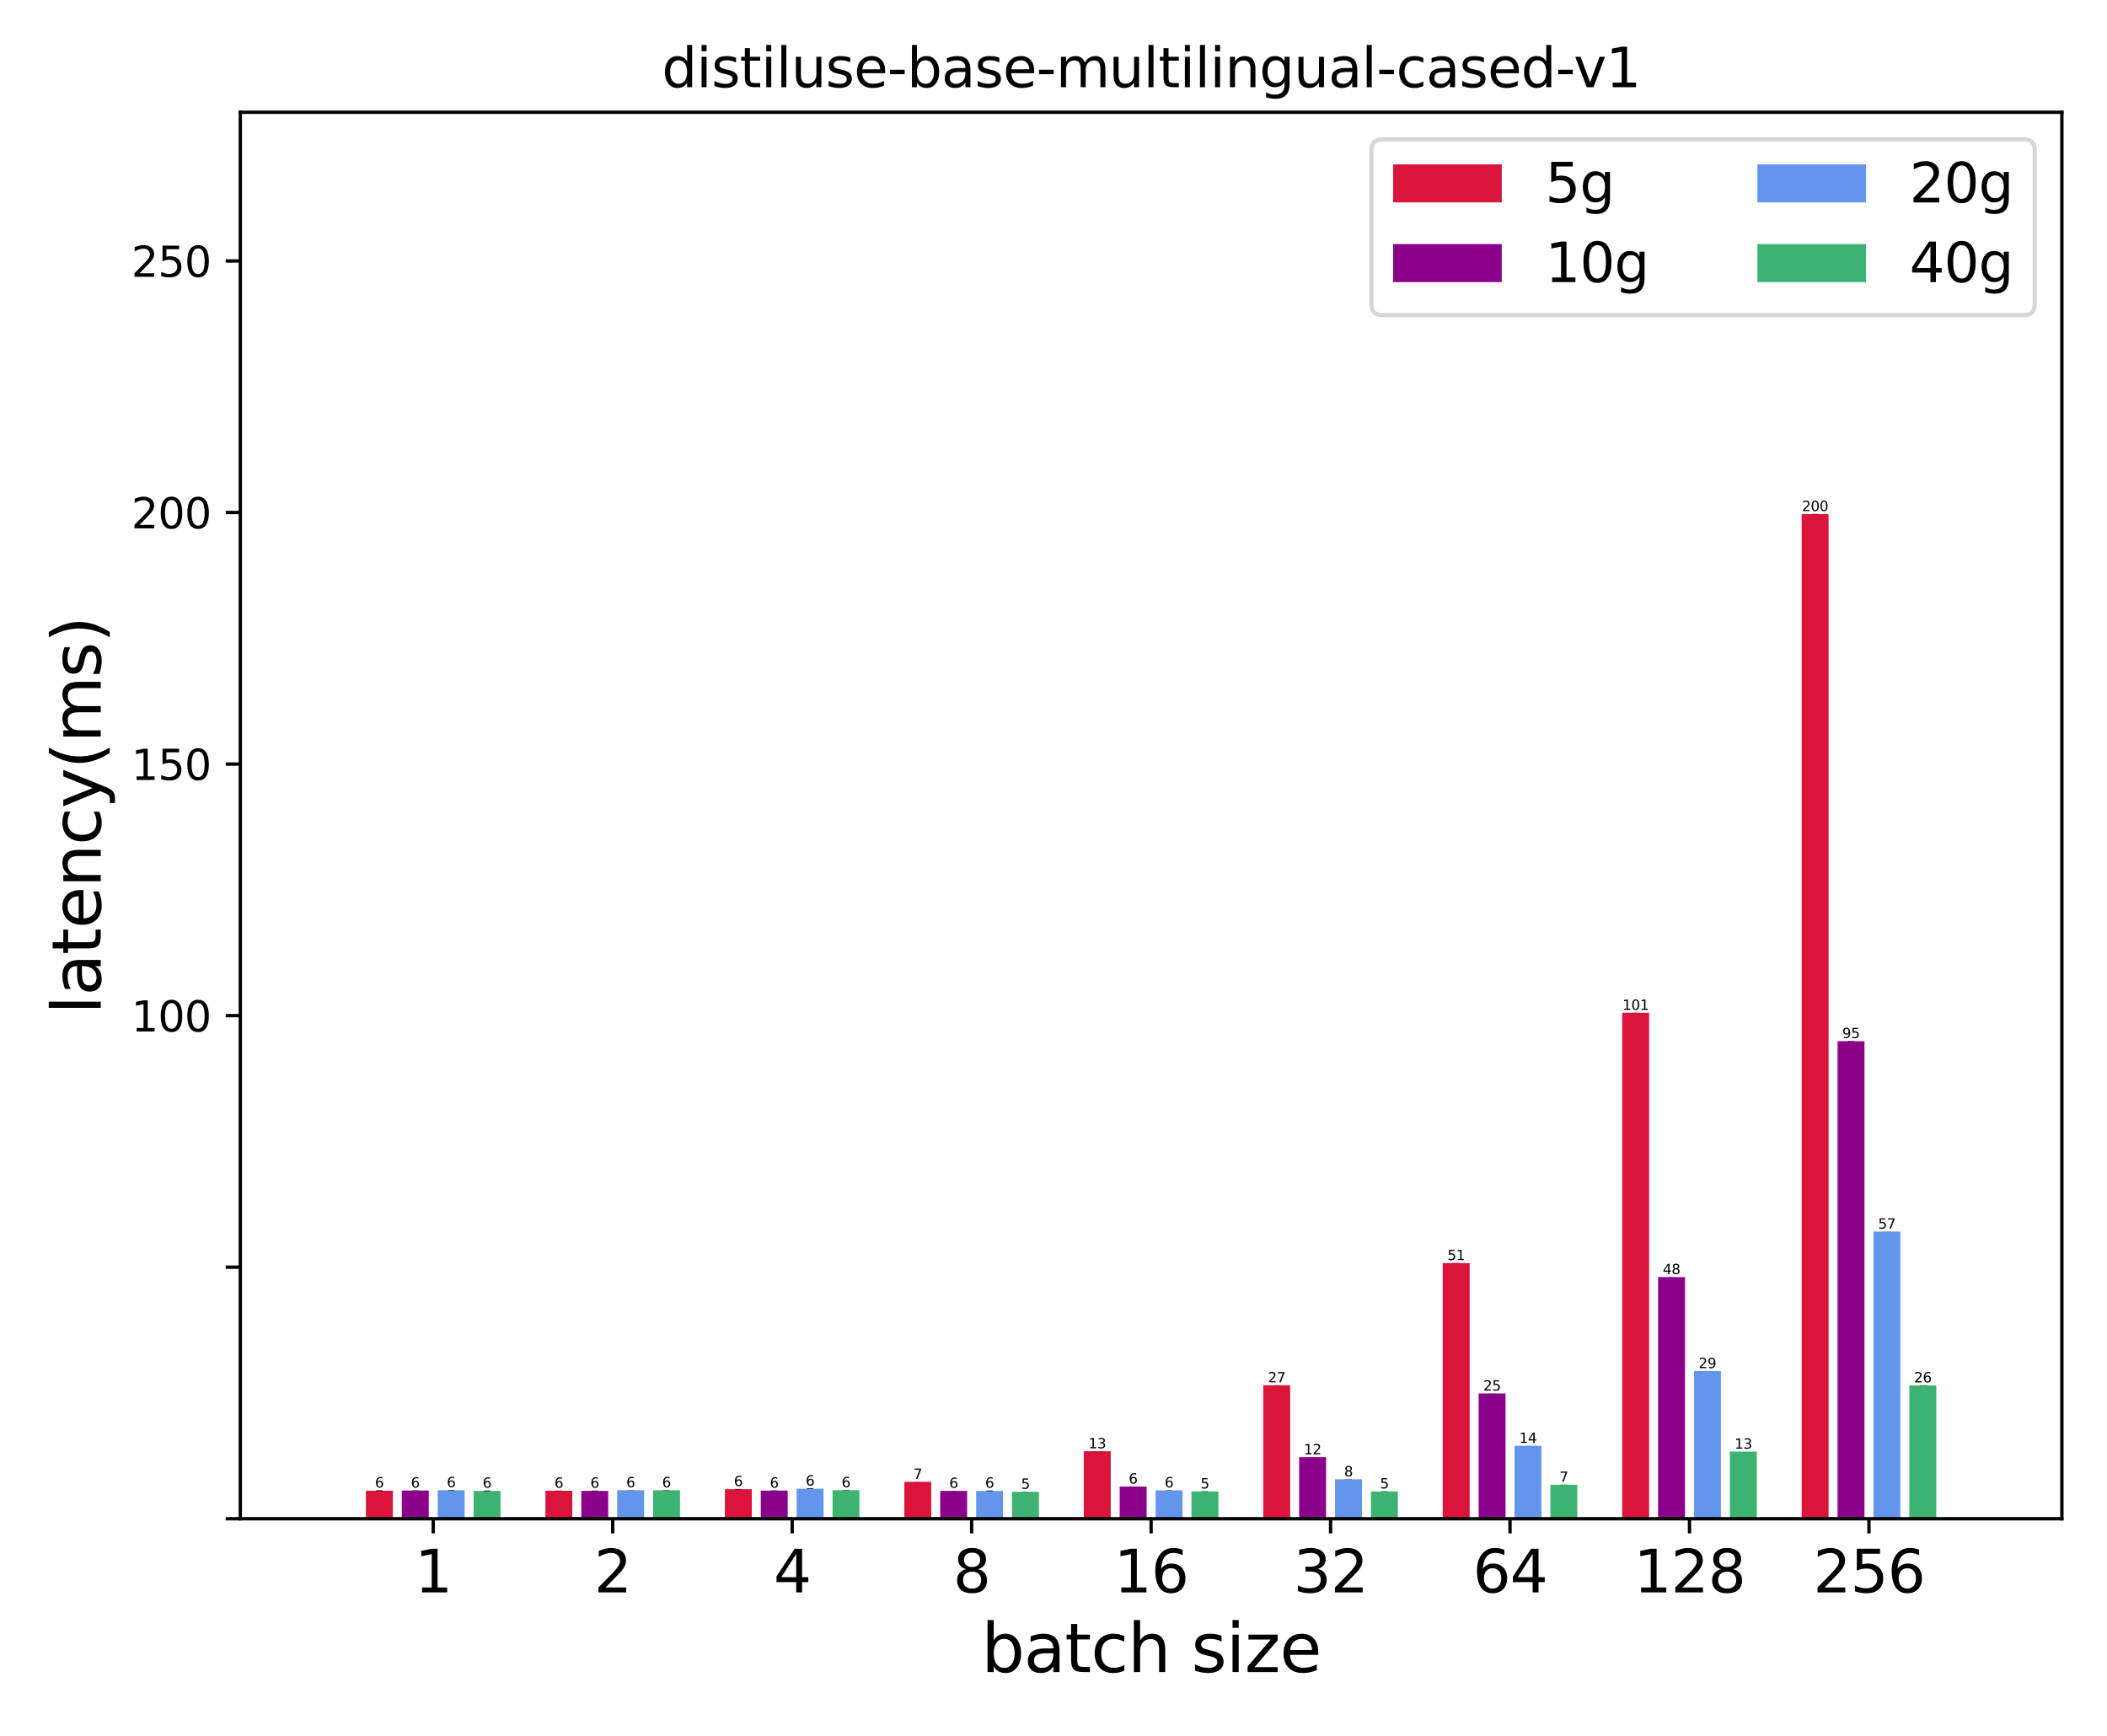 <?xml version="1.0" encoding="utf-8" standalone="no"?>
<!DOCTYPE svg PUBLIC "-//W3C//DTD SVG 1.1//EN"
  "http://www.w3.org/Graphics/SVG/1.1/DTD/svg11.dtd">
<svg xmlns:xlink="http://www.w3.org/1999/xlink" width="504.403pt" height="415.651pt" viewBox="0 0 504.403 415.651" xmlns="http://www.w3.org/2000/svg" version="1.1">
 <defs>
  <style type="text/css">*{stroke-linejoin: round; stroke-linecap: butt}</style>
 </defs>
 <g id="figure_1">
  <g id="patch_1">
   <path d="M 0 415.651 
L 504.403 415.651 
L 504.403 0 
L 0 0 
z
" style="fill: #ffffff"/>
  </g>
  <g id="axes_1">
   <g id="patch_2">
    <path d="M 57.53 363.611 
L 493.603 363.611 
L 493.603 26.88 
L 57.53 26.88 
z
" style="fill: #ffffff"/>
   </g>
   <g id="patch_3">
    <path d="M 87.604 363.611 
L 94.048 363.611 
L 94.048 356.902 
L 87.604 356.902 
z
" clip-path="url(#p34cf5e68ea)" style="fill: #dc143c"/>
   </g>
   <g id="patch_4">
    <path d="M 130.567 363.611 
L 137.011 363.611 
L 137.011 356.914 
L 130.567 356.914 
z
" clip-path="url(#p34cf5e68ea)" style="fill: #dc143c"/>
   </g>
   <g id="patch_5">
    <path d="M 173.53 363.611 
L 179.974 363.611 
L 179.974 356.541 
L 173.53 356.541 
z
" clip-path="url(#p34cf5e68ea)" style="fill: #dc143c"/>
   </g>
   <g id="patch_6">
    <path d="M 216.493 363.611 
L 222.937 363.611 
L 222.937 354.758 
L 216.493 354.758 
z
" clip-path="url(#p34cf5e68ea)" style="fill: #dc143c"/>
   </g>
   <g id="patch_7">
    <path d="M 259.456 363.611 
L 265.9 363.611 
L 265.9 347.446 
L 259.456 347.446 
z
" clip-path="url(#p34cf5e68ea)" style="fill: #dc143c"/>
   </g>
   <g id="patch_8">
    <path d="M 302.419 363.611 
L 308.863 363.611 
L 308.863 331.655 
L 302.419 331.655 
z
" clip-path="url(#p34cf5e68ea)" style="fill: #dc143c"/>
   </g>
   <g id="patch_9">
    <path d="M 345.381 363.611 
L 351.826 363.611 
L 351.826 302.397 
L 345.381 302.397 
z
" clip-path="url(#p34cf5e68ea)" style="fill: #dc143c"/>
   </g>
   <g id="patch_10">
    <path d="M 388.344 363.611 
L 394.789 363.611 
L 394.789 242.483 
L 388.344 242.483 
z
" clip-path="url(#p34cf5e68ea)" style="fill: #dc143c"/>
   </g>
   <g id="patch_11">
    <path d="M 431.307 363.611 
L 437.752 363.611 
L 437.752 123.089 
L 431.307 123.089 
z
" clip-path="url(#p34cf5e68ea)" style="fill: #dc143c"/>
   </g>
   <g id="patch_12">
    <path d="M 96.197 363.611 
L 102.641 363.611 
L 102.641 356.866 
L 96.197 356.866 
z
" clip-path="url(#p34cf5e68ea)" style="fill: #8b008b"/>
   </g>
   <g id="patch_13">
    <path d="M 139.16 363.611 
L 145.604 363.611 
L 145.604 356.938 
L 139.16 356.938 
z
" clip-path="url(#p34cf5e68ea)" style="fill: #8b008b"/>
   </g>
   <g id="patch_14">
    <path d="M 182.122 363.611 
L 188.567 363.611 
L 188.567 356.878 
L 182.122 356.878 
z
" clip-path="url(#p34cf5e68ea)" style="fill: #8b008b"/>
   </g>
   <g id="patch_15">
    <path d="M 225.085 363.611 
L 231.53 363.611 
L 231.53 356.938 
L 225.085 356.938 
z
" clip-path="url(#p34cf5e68ea)" style="fill: #8b008b"/>
   </g>
   <g id="patch_16">
    <path d="M 268.048 363.611 
L 274.493 363.611 
L 274.493 355.902 
L 268.048 355.902 
z
" clip-path="url(#p34cf5e68ea)" style="fill: #8b008b"/>
   </g>
   <g id="patch_17">
    <path d="M 311.011 363.611 
L 317.456 363.611 
L 317.456 348.868 
L 311.011 348.868 
z
" clip-path="url(#p34cf5e68ea)" style="fill: #8b008b"/>
   </g>
   <g id="patch_18">
    <path d="M 353.974 363.611 
L 360.418 363.611 
L 360.418 333.618 
L 353.974 333.618 
z
" clip-path="url(#p34cf5e68ea)" style="fill: #8b008b"/>
   </g>
   <g id="patch_19">
    <path d="M 396.937 363.611 
L 403.381 363.611 
L 403.381 305.757 
L 396.937 305.757 
z
" clip-path="url(#p34cf5e68ea)" style="fill: #8b008b"/>
   </g>
   <g id="patch_20">
    <path d="M 439.9 363.611 
L 446.344 363.611 
L 446.344 249.276 
L 439.9 249.276 
z
" clip-path="url(#p34cf5e68ea)" style="fill: #8b008b"/>
   </g>
   <g id="patch_21">
    <path d="M 104.789 363.611 
L 111.234 363.611 
L 111.234 356.782 
L 104.789 356.782 
z
" clip-path="url(#p34cf5e68ea)" style="fill: #6495ed"/>
   </g>
   <g id="patch_22">
    <path d="M 147.752 363.611 
L 154.197 363.611 
L 154.197 356.782 
L 147.752 356.782 
z
" clip-path="url(#p34cf5e68ea)" style="fill: #6495ed"/>
   </g>
   <g id="patch_23">
    <path d="M 190.715 363.611 
L 197.159 363.611 
L 197.159 356.432 
L 190.715 356.432 
z
" clip-path="url(#p34cf5e68ea)" style="fill: #6495ed"/>
   </g>
   <g id="patch_24">
    <path d="M 233.678 363.611 
L 240.122 363.611 
L 240.122 356.95 
L 233.678 356.95 
z
" clip-path="url(#p34cf5e68ea)" style="fill: #6495ed"/>
   </g>
   <g id="patch_25">
    <path d="M 276.641 363.611 
L 283.085 363.611 
L 283.085 356.818 
L 276.641 356.818 
z
" clip-path="url(#p34cf5e68ea)" style="fill: #6495ed"/>
   </g>
   <g id="patch_26">
    <path d="M 319.604 363.611 
L 326.048 363.611 
L 326.048 354.168 
L 319.604 354.168 
z
" clip-path="url(#p34cf5e68ea)" style="fill: #6495ed"/>
   </g>
   <g id="patch_27">
    <path d="M 362.567 363.611 
L 369.011 363.611 
L 369.011 346.158 
L 362.567 346.158 
z
" clip-path="url(#p34cf5e68ea)" style="fill: #6495ed"/>
   </g>
   <g id="patch_28">
    <path d="M 405.53 363.611 
L 411.974 363.611 
L 411.974 328.246 
L 405.53 328.246 
z
" clip-path="url(#p34cf5e68ea)" style="fill: #6495ed"/>
   </g>
   <g id="patch_29">
    <path d="M 448.492 363.611 
L 454.937 363.611 
L 454.937 294.856 
L 448.492 294.856 
z
" clip-path="url(#p34cf5e68ea)" style="fill: #6495ed"/>
   </g>
   <g id="patch_30">
    <path d="M 113.382 363.611 
L 119.826 363.611 
L 119.826 356.95 
L 113.382 356.95 
z
" clip-path="url(#p34cf5e68ea)" style="fill: #3cb371"/>
   </g>
   <g id="patch_31">
    <path d="M 156.345 363.611 
L 162.789 363.611 
L 162.789 356.794 
L 156.345 356.794 
z
" clip-path="url(#p34cf5e68ea)" style="fill: #3cb371"/>
   </g>
   <g id="patch_32">
    <path d="M 199.308 363.611 
L 205.752 363.611 
L 205.752 356.782 
L 199.308 356.782 
z
" clip-path="url(#p34cf5e68ea)" style="fill: #3cb371"/>
   </g>
   <g id="patch_33">
    <path d="M 242.27 363.611 
L 248.715 363.611 
L 248.715 357.167 
L 242.27 357.167 
z
" clip-path="url(#p34cf5e68ea)" style="fill: #3cb371"/>
   </g>
   <g id="patch_34">
    <path d="M 285.233 363.611 
L 291.678 363.611 
L 291.678 357.083 
L 285.233 357.083 
z
" clip-path="url(#p34cf5e68ea)" style="fill: #3cb371"/>
   </g>
   <g id="patch_35">
    <path d="M 328.196 363.611 
L 334.641 363.611 
L 334.641 357.071 
L 328.196 357.071 
z
" clip-path="url(#p34cf5e68ea)" style="fill: #3cb371"/>
   </g>
   <g id="patch_36">
    <path d="M 371.159 363.611 
L 377.604 363.611 
L 377.604 355.493 
L 371.159 355.493 
z
" clip-path="url(#p34cf5e68ea)" style="fill: #3cb371"/>
   </g>
   <g id="patch_37">
    <path d="M 414.122 363.611 
L 420.567 363.611 
L 420.567 347.531 
L 414.122 347.531 
z
" clip-path="url(#p34cf5e68ea)" style="fill: #3cb371"/>
   </g>
   <g id="patch_38">
    <path d="M 457.085 363.611 
L 463.529 363.611 
L 463.529 331.691 
L 457.085 331.691 
z
" clip-path="url(#p34cf5e68ea)" style="fill: #3cb371"/>
   </g>
   <g id="matplotlib.axis_1">
    <g id="xtick_1">
     <g id="line2d_1">
      <defs>
       <path id="md833768690" d="M 0 0 
L 0 3.5 
" style="stroke: #000000; stroke-width: 0.8"/>
      </defs>
      <g>
       <use xlink:href="#md833768690" x="103.715" y="363.611" style="stroke: #000000; stroke-width: 0.8"/>
      </g>
     </g>
     <g id="text_1">
      <!-- 1 -->
      <g transform="translate(99.261 381.249)scale(0.14 -0.14)">
       <defs>
        <path id="DejaVuSans-31" d="M 794 531 
L 1825 531 
L 1825 4091 
L 703 3866 
L 703 4441 
L 1819 4666 
L 2450 4666 
L 2450 531 
L 3481 531 
L 3481 0 
L 794 0 
L 794 531 
z
" transform="scale(0.016)"/>
       </defs>
       <use xlink:href="#DejaVuSans-31"/>
      </g>
     </g>
    </g>
    <g id="xtick_2">
     <g id="line2d_2">
      <g>
       <use xlink:href="#md833768690" x="146.678" y="363.611" style="stroke: #000000; stroke-width: 0.8"/>
      </g>
     </g>
     <g id="text_2">
      <!-- 2 -->
      <g transform="translate(142.224 381.249)scale(0.14 -0.14)">
       <defs>
        <path id="DejaVuSans-32" d="M 1228 531 
L 3431 531 
L 3431 0 
L 469 0 
L 469 531 
Q 828 903 1448 1529 
Q 2069 2156 2228 2338 
Q 2531 2678 2651 2914 
Q 2772 3150 2772 3378 
Q 2772 3750 2511 3984 
Q 2250 4219 1831 4219 
Q 1534 4219 1204 4116 
Q 875 4013 500 3803 
L 500 4441 
Q 881 4594 1212 4672 
Q 1544 4750 1819 4750 
Q 2544 4750 2975 4387 
Q 3406 4025 3406 3419 
Q 3406 3131 3298 2873 
Q 3191 2616 2906 2266 
Q 2828 2175 2409 1742 
Q 1991 1309 1228 531 
z
" transform="scale(0.016)"/>
       </defs>
       <use xlink:href="#DejaVuSans-32"/>
      </g>
     </g>
    </g>
    <g id="xtick_3">
     <g id="line2d_3">
      <g>
       <use xlink:href="#md833768690" x="189.641" y="363.611" style="stroke: #000000; stroke-width: 0.8"/>
      </g>
     </g>
     <g id="text_3">
      <!-- 4 -->
      <g transform="translate(185.187 381.249)scale(0.14 -0.14)">
       <defs>
        <path id="DejaVuSans-34" d="M 2419 4116 
L 825 1625 
L 2419 1625 
L 2419 4116 
z
M 2253 4666 
L 3047 4666 
L 3047 1625 
L 3713 1625 
L 3713 1100 
L 3047 1100 
L 3047 0 
L 2419 0 
L 2419 1100 
L 313 1100 
L 313 1709 
L 2253 4666 
z
" transform="scale(0.016)"/>
       </defs>
       <use xlink:href="#DejaVuSans-34"/>
      </g>
     </g>
    </g>
    <g id="xtick_4">
     <g id="line2d_4">
      <g>
       <use xlink:href="#md833768690" x="232.604" y="363.611" style="stroke: #000000; stroke-width: 0.8"/>
      </g>
     </g>
     <g id="text_4">
      <!-- 8 -->
      <g transform="translate(228.15 381.249)scale(0.14 -0.14)">
       <defs>
        <path id="DejaVuSans-38" d="M 2034 2216 
Q 1584 2216 1326 1975 
Q 1069 1734 1069 1313 
Q 1069 891 1326 650 
Q 1584 409 2034 409 
Q 2484 409 2743 651 
Q 3003 894 3003 1313 
Q 3003 1734 2745 1975 
Q 2488 2216 2034 2216 
z
M 1403 2484 
Q 997 2584 770 2862 
Q 544 3141 544 3541 
Q 544 4100 942 4425 
Q 1341 4750 2034 4750 
Q 2731 4750 3128 4425 
Q 3525 4100 3525 3541 
Q 3525 3141 3298 2862 
Q 3072 2584 2669 2484 
Q 3125 2378 3379 2068 
Q 3634 1759 3634 1313 
Q 3634 634 3220 271 
Q 2806 -91 2034 -91 
Q 1263 -91 848 271 
Q 434 634 434 1313 
Q 434 1759 690 2068 
Q 947 2378 1403 2484 
z
M 1172 3481 
Q 1172 3119 1398 2916 
Q 1625 2713 2034 2713 
Q 2441 2713 2670 2916 
Q 2900 3119 2900 3481 
Q 2900 3844 2670 4047 
Q 2441 4250 2034 4250 
Q 1625 4250 1398 4047 
Q 1172 3844 1172 3481 
z
" transform="scale(0.016)"/>
       </defs>
       <use xlink:href="#DejaVuSans-38"/>
      </g>
     </g>
    </g>
    <g id="xtick_5">
     <g id="line2d_5">
      <g>
       <use xlink:href="#md833768690" x="275.567" y="363.611" style="stroke: #000000; stroke-width: 0.8"/>
      </g>
     </g>
     <g id="text_5">
      <!-- 16 -->
      <g transform="translate(266.659 381.249)scale(0.14 -0.14)">
       <defs>
        <path id="DejaVuSans-36" d="M 2113 2584 
Q 1688 2584 1439 2293 
Q 1191 2003 1191 1497 
Q 1191 994 1439 701 
Q 1688 409 2113 409 
Q 2538 409 2786 701 
Q 3034 994 3034 1497 
Q 3034 2003 2786 2293 
Q 2538 2584 2113 2584 
z
M 3366 4563 
L 3366 3988 
Q 3128 4100 2886 4159 
Q 2644 4219 2406 4219 
Q 1781 4219 1451 3797 
Q 1122 3375 1075 2522 
Q 1259 2794 1537 2939 
Q 1816 3084 2150 3084 
Q 2853 3084 3261 2657 
Q 3669 2231 3669 1497 
Q 3669 778 3244 343 
Q 2819 -91 2113 -91 
Q 1303 -91 875 529 
Q 447 1150 447 2328 
Q 447 3434 972 4092 
Q 1497 4750 2381 4750 
Q 2619 4750 2861 4703 
Q 3103 4656 3366 4563 
z
" transform="scale(0.016)"/>
       </defs>
       <use xlink:href="#DejaVuSans-31"/>
       <use xlink:href="#DejaVuSans-36" x="63.623"/>
      </g>
     </g>
    </g>
    <g id="xtick_6">
     <g id="line2d_6">
      <g>
       <use xlink:href="#md833768690" x="318.53" y="363.611" style="stroke: #000000; stroke-width: 0.8"/>
      </g>
     </g>
     <g id="text_6">
      <!-- 32 -->
      <g transform="translate(309.622 381.249)scale(0.14 -0.14)">
       <defs>
        <path id="DejaVuSans-33" d="M 2597 2516 
Q 3050 2419 3304 2112 
Q 3559 1806 3559 1356 
Q 3559 666 3084 287 
Q 2609 -91 1734 -91 
Q 1441 -91 1130 -33 
Q 819 25 488 141 
L 488 750 
Q 750 597 1062 519 
Q 1375 441 1716 441 
Q 2309 441 2620 675 
Q 2931 909 2931 1356 
Q 2931 1769 2642 2001 
Q 2353 2234 1838 2234 
L 1294 2234 
L 1294 2753 
L 1863 2753 
Q 2328 2753 2575 2939 
Q 2822 3125 2822 3475 
Q 2822 3834 2567 4026 
Q 2313 4219 1838 4219 
Q 1578 4219 1281 4162 
Q 984 4106 628 3988 
L 628 4550 
Q 988 4650 1302 4700 
Q 1616 4750 1894 4750 
Q 2613 4750 3031 4423 
Q 3450 4097 3450 3541 
Q 3450 3153 3228 2886 
Q 3006 2619 2597 2516 
z
" transform="scale(0.016)"/>
       </defs>
       <use xlink:href="#DejaVuSans-33"/>
       <use xlink:href="#DejaVuSans-32" x="63.623"/>
      </g>
     </g>
    </g>
    <g id="xtick_7">
     <g id="line2d_7">
      <g>
       <use xlink:href="#md833768690" x="361.493" y="363.611" style="stroke: #000000; stroke-width: 0.8"/>
      </g>
     </g>
     <g id="text_7">
      <!-- 64 -->
      <g transform="translate(352.585 381.249)scale(0.14 -0.14)">
       <use xlink:href="#DejaVuSans-36"/>
       <use xlink:href="#DejaVuSans-34" x="63.623"/>
      </g>
     </g>
    </g>
    <g id="xtick_8">
     <g id="line2d_8">
      <g>
       <use xlink:href="#md833768690" x="404.455" y="363.611" style="stroke: #000000; stroke-width: 0.8"/>
      </g>
     </g>
     <g id="text_8">
      <!-- 128 -->
      <g transform="translate(391.094 381.249)scale(0.14 -0.14)">
       <use xlink:href="#DejaVuSans-31"/>
       <use xlink:href="#DejaVuSans-32" x="63.623"/>
       <use xlink:href="#DejaVuSans-38" x="127.246"/>
      </g>
     </g>
    </g>
    <g id="xtick_9">
     <g id="line2d_9">
      <g>
       <use xlink:href="#md833768690" x="447.418" y="363.611" style="stroke: #000000; stroke-width: 0.8"/>
      </g>
     </g>
     <g id="text_9">
      <!-- 256 -->
      <g transform="translate(434.057 381.249)scale(0.14 -0.14)">
       <defs>
        <path id="DejaVuSans-35" d="M 691 4666 
L 3169 4666 
L 3169 4134 
L 1269 4134 
L 1269 2991 
Q 1406 3038 1543 3061 
Q 1681 3084 1819 3084 
Q 2600 3084 3056 2656 
Q 3513 2228 3513 1497 
Q 3513 744 3044 326 
Q 2575 -91 1722 -91 
Q 1428 -91 1123 -41 
Q 819 9 494 109 
L 494 744 
Q 775 591 1075 516 
Q 1375 441 1709 441 
Q 2250 441 2565 725 
Q 2881 1009 2881 1497 
Q 2881 1984 2565 2268 
Q 2250 2553 1709 2553 
Q 1456 2553 1204 2497 
Q 953 2441 691 2322 
L 691 4666 
z
" transform="scale(0.016)"/>
       </defs>
       <use xlink:href="#DejaVuSans-32"/>
       <use xlink:href="#DejaVuSans-35" x="63.623"/>
       <use xlink:href="#DejaVuSans-36" x="127.246"/>
      </g>
     </g>
    </g>
    <g id="text_10">
     <!-- batch size -->
     <g transform="translate(234.927 400.318)scale(0.16 -0.16)">
      <defs>
       <path id="DejaVuSans-62" d="M 3116 1747 
Q 3116 2381 2855 2742 
Q 2594 3103 2138 3103 
Q 1681 3103 1420 2742 
Q 1159 2381 1159 1747 
Q 1159 1113 1420 752 
Q 1681 391 2138 391 
Q 2594 391 2855 752 
Q 3116 1113 3116 1747 
z
M 1159 2969 
Q 1341 3281 1617 3432 
Q 1894 3584 2278 3584 
Q 2916 3584 3314 3078 
Q 3713 2572 3713 1747 
Q 3713 922 3314 415 
Q 2916 -91 2278 -91 
Q 1894 -91 1617 61 
Q 1341 213 1159 525 
L 1159 0 
L 581 0 
L 581 4863 
L 1159 4863 
L 1159 2969 
z
" transform="scale(0.016)"/>
       <path id="DejaVuSans-61" d="M 2194 1759 
Q 1497 1759 1228 1600 
Q 959 1441 959 1056 
Q 959 750 1161 570 
Q 1363 391 1709 391 
Q 2188 391 2477 730 
Q 2766 1069 2766 1631 
L 2766 1759 
L 2194 1759 
z
M 3341 1997 
L 3341 0 
L 2766 0 
L 2766 531 
Q 2569 213 2275 61 
Q 1981 -91 1556 -91 
Q 1019 -91 701 211 
Q 384 513 384 1019 
Q 384 1609 779 1909 
Q 1175 2209 1959 2209 
L 2766 2209 
L 2766 2266 
Q 2766 2663 2505 2880 
Q 2244 3097 1772 3097 
Q 1472 3097 1187 3025 
Q 903 2953 641 2809 
L 641 3341 
Q 956 3463 1253 3523 
Q 1550 3584 1831 3584 
Q 2591 3584 2966 3190 
Q 3341 2797 3341 1997 
z
" transform="scale(0.016)"/>
       <path id="DejaVuSans-74" d="M 1172 4494 
L 1172 3500 
L 2356 3500 
L 2356 3053 
L 1172 3053 
L 1172 1153 
Q 1172 725 1289 603 
Q 1406 481 1766 481 
L 2356 481 
L 2356 0 
L 1766 0 
Q 1100 0 847 248 
Q 594 497 594 1153 
L 594 3053 
L 172 3053 
L 172 3500 
L 594 3500 
L 594 4494 
L 1172 4494 
z
" transform="scale(0.016)"/>
       <path id="DejaVuSans-63" d="M 3122 3366 
L 3122 2828 
Q 2878 2963 2633 3030 
Q 2388 3097 2138 3097 
Q 1578 3097 1268 2742 
Q 959 2388 959 1747 
Q 959 1106 1268 751 
Q 1578 397 2138 397 
Q 2388 397 2633 464 
Q 2878 531 3122 666 
L 3122 134 
Q 2881 22 2623 -34 
Q 2366 -91 2075 -91 
Q 1284 -91 818 406 
Q 353 903 353 1747 
Q 353 2603 823 3093 
Q 1294 3584 2113 3584 
Q 2378 3584 2631 3529 
Q 2884 3475 3122 3366 
z
" transform="scale(0.016)"/>
       <path id="DejaVuSans-68" d="M 3513 2113 
L 3513 0 
L 2938 0 
L 2938 2094 
Q 2938 2591 2744 2837 
Q 2550 3084 2163 3084 
Q 1697 3084 1428 2787 
Q 1159 2491 1159 1978 
L 1159 0 
L 581 0 
L 581 4863 
L 1159 4863 
L 1159 2956 
Q 1366 3272 1645 3428 
Q 1925 3584 2291 3584 
Q 2894 3584 3203 3211 
Q 3513 2838 3513 2113 
z
" transform="scale(0.016)"/>
       <path id="DejaVuSans-20" transform="scale(0.016)"/>
       <path id="DejaVuSans-73" d="M 2834 3397 
L 2834 2853 
Q 2591 2978 2328 3040 
Q 2066 3103 1784 3103 
Q 1356 3103 1142 2972 
Q 928 2841 928 2578 
Q 928 2378 1081 2264 
Q 1234 2150 1697 2047 
L 1894 2003 
Q 2506 1872 2764 1633 
Q 3022 1394 3022 966 
Q 3022 478 2636 193 
Q 2250 -91 1575 -91 
Q 1294 -91 989 -36 
Q 684 19 347 128 
L 347 722 
Q 666 556 975 473 
Q 1284 391 1588 391 
Q 1994 391 2212 530 
Q 2431 669 2431 922 
Q 2431 1156 2273 1281 
Q 2116 1406 1581 1522 
L 1381 1569 
Q 847 1681 609 1914 
Q 372 2147 372 2553 
Q 372 3047 722 3315 
Q 1072 3584 1716 3584 
Q 2034 3584 2315 3537 
Q 2597 3491 2834 3397 
z
" transform="scale(0.016)"/>
       <path id="DejaVuSans-69" d="M 603 3500 
L 1178 3500 
L 1178 0 
L 603 0 
L 603 3500 
z
M 603 4863 
L 1178 4863 
L 1178 4134 
L 603 4134 
L 603 4863 
z
" transform="scale(0.016)"/>
       <path id="DejaVuSans-7a" d="M 353 3500 
L 3084 3500 
L 3084 2975 
L 922 459 
L 3084 459 
L 3084 0 
L 275 0 
L 275 525 
L 2438 3041 
L 353 3041 
L 353 3500 
z
" transform="scale(0.016)"/>
       <path id="DejaVuSans-65" d="M 3597 1894 
L 3597 1613 
L 953 1613 
Q 991 1019 1311 708 
Q 1631 397 2203 397 
Q 2534 397 2845 478 
Q 3156 559 3463 722 
L 3463 178 
Q 3153 47 2828 -22 
Q 2503 -91 2169 -91 
Q 1331 -91 842 396 
Q 353 884 353 1716 
Q 353 2575 817 3079 
Q 1281 3584 2069 3584 
Q 2775 3584 3186 3129 
Q 3597 2675 3597 1894 
z
M 3022 2063 
Q 3016 2534 2758 2815 
Q 2500 3097 2075 3097 
Q 1594 3097 1305 2825 
Q 1016 2553 972 2059 
L 3022 2063 
z
" transform="scale(0.016)"/>
      </defs>
      <use xlink:href="#DejaVuSans-62"/>
      <use xlink:href="#DejaVuSans-61" x="63.477"/>
      <use xlink:href="#DejaVuSans-74" x="124.756"/>
      <use xlink:href="#DejaVuSans-63" x="163.965"/>
      <use xlink:href="#DejaVuSans-68" x="218.945"/>
      <use xlink:href="#DejaVuSans-20" x="282.324"/>
      <use xlink:href="#DejaVuSans-73" x="314.111"/>
      <use xlink:href="#DejaVuSans-69" x="366.211"/>
      <use xlink:href="#DejaVuSans-7a" x="393.994"/>
      <use xlink:href="#DejaVuSans-65" x="446.484"/>
     </g>
    </g>
   </g>
   <g id="matplotlib.axis_2">
    <g id="ytick_1">
     <g id="line2d_10">
      <defs>
       <path id="m1eda5dab03" d="M 0 0 
L -3.5 0 
" style="stroke: #000000; stroke-width: 0.8"/>
      </defs>
      <g>
       <use xlink:href="#m1eda5dab03" x="57.53" y="363.611" style="stroke: #000000; stroke-width: 0.8"/>
      </g>
     </g>
    </g>
    <g id="ytick_2">
     <g id="line2d_11">
      <g>
       <use xlink:href="#m1eda5dab03" x="57.53" y="303.384" style="stroke: #000000; stroke-width: 0.8"/>
      </g>
     </g>
    </g>
    <g id="ytick_3">
     <g id="line2d_12">
      <g>
       <use xlink:href="#m1eda5dab03" x="57.53" y="243.157" style="stroke: #000000; stroke-width: 0.8"/>
      </g>
     </g>
     <g id="text_11">
      <!-- 100 -->
      <g transform="translate(31.442 246.957)scale(0.1 -0.1)">
       <defs>
        <path id="DejaVuSans-30" d="M 2034 4250 
Q 1547 4250 1301 3770 
Q 1056 3291 1056 2328 
Q 1056 1369 1301 889 
Q 1547 409 2034 409 
Q 2525 409 2770 889 
Q 3016 1369 3016 2328 
Q 3016 3291 2770 3770 
Q 2525 4250 2034 4250 
z
M 2034 4750 
Q 2819 4750 3233 4129 
Q 3647 3509 3647 2328 
Q 3647 1150 3233 529 
Q 2819 -91 2034 -91 
Q 1250 -91 836 529 
Q 422 1150 422 2328 
Q 422 3509 836 4129 
Q 1250 4750 2034 4750 
z
" transform="scale(0.016)"/>
       </defs>
       <use xlink:href="#DejaVuSans-31"/>
       <use xlink:href="#DejaVuSans-30" x="63.623"/>
       <use xlink:href="#DejaVuSans-30" x="127.246"/>
      </g>
     </g>
    </g>
    <g id="ytick_4">
     <g id="line2d_13">
      <g>
       <use xlink:href="#m1eda5dab03" x="57.53" y="182.93" style="stroke: #000000; stroke-width: 0.8"/>
      </g>
     </g>
     <g id="text_12">
      <!-- 150 -->
      <g transform="translate(31.442 186.73)scale(0.1 -0.1)">
       <use xlink:href="#DejaVuSans-31"/>
       <use xlink:href="#DejaVuSans-35" x="63.623"/>
       <use xlink:href="#DejaVuSans-30" x="127.246"/>
      </g>
     </g>
    </g>
    <g id="ytick_5">
     <g id="line2d_14">
      <g>
       <use xlink:href="#m1eda5dab03" x="57.53" y="122.703" style="stroke: #000000; stroke-width: 0.8"/>
      </g>
     </g>
     <g id="text_13">
      <!-- 200 -->
      <g transform="translate(31.442 126.503)scale(0.1 -0.1)">
       <use xlink:href="#DejaVuSans-32"/>
       <use xlink:href="#DejaVuSans-30" x="63.623"/>
       <use xlink:href="#DejaVuSans-30" x="127.246"/>
      </g>
     </g>
    </g>
    <g id="ytick_6">
     <g id="line2d_15">
      <g>
       <use xlink:href="#m1eda5dab03" x="57.53" y="62.477" style="stroke: #000000; stroke-width: 0.8"/>
      </g>
     </g>
     <g id="text_14">
      <!-- 250 -->
      <g transform="translate(31.442 66.276)scale(0.1 -0.1)">
       <use xlink:href="#DejaVuSans-32"/>
       <use xlink:href="#DejaVuSans-35" x="63.623"/>
       <use xlink:href="#DejaVuSans-30" x="127.246"/>
      </g>
     </g>
    </g>
    <g id="text_15">
     <!-- latency(ms) -->
     <g transform="translate(24.115 242.836)rotate(-90)scale(0.16 -0.16)">
      <defs>
       <path id="DejaVuSans-6c" d="M 603 4863 
L 1178 4863 
L 1178 0 
L 603 0 
L 603 4863 
z
" transform="scale(0.016)"/>
       <path id="DejaVuSans-6e" d="M 3513 2113 
L 3513 0 
L 2938 0 
L 2938 2094 
Q 2938 2591 2744 2837 
Q 2550 3084 2163 3084 
Q 1697 3084 1428 2787 
Q 1159 2491 1159 1978 
L 1159 0 
L 581 0 
L 581 3500 
L 1159 3500 
L 1159 2956 
Q 1366 3272 1645 3428 
Q 1925 3584 2291 3584 
Q 2894 3584 3203 3211 
Q 3513 2838 3513 2113 
z
" transform="scale(0.016)"/>
       <path id="DejaVuSans-79" d="M 2059 -325 
Q 1816 -950 1584 -1140 
Q 1353 -1331 966 -1331 
L 506 -1331 
L 506 -850 
L 844 -850 
Q 1081 -850 1212 -737 
Q 1344 -625 1503 -206 
L 1606 56 
L 191 3500 
L 800 3500 
L 1894 763 
L 2988 3500 
L 3597 3500 
L 2059 -325 
z
" transform="scale(0.016)"/>
       <path id="DejaVuSans-28" d="M 1984 4856 
Q 1566 4138 1362 3434 
Q 1159 2731 1159 2009 
Q 1159 1288 1364 580 
Q 1569 -128 1984 -844 
L 1484 -844 
Q 1016 -109 783 600 
Q 550 1309 550 2009 
Q 550 2706 781 3412 
Q 1013 4119 1484 4856 
L 1984 4856 
z
" transform="scale(0.016)"/>
       <path id="DejaVuSans-6d" d="M 3328 2828 
Q 3544 3216 3844 3400 
Q 4144 3584 4550 3584 
Q 5097 3584 5394 3201 
Q 5691 2819 5691 2113 
L 5691 0 
L 5113 0 
L 5113 2094 
Q 5113 2597 4934 2840 
Q 4756 3084 4391 3084 
Q 3944 3084 3684 2787 
Q 3425 2491 3425 1978 
L 3425 0 
L 2847 0 
L 2847 2094 
Q 2847 2600 2669 2842 
Q 2491 3084 2119 3084 
Q 1678 3084 1418 2786 
Q 1159 2488 1159 1978 
L 1159 0 
L 581 0 
L 581 3500 
L 1159 3500 
L 1159 2956 
Q 1356 3278 1631 3431 
Q 1906 3584 2284 3584 
Q 2666 3584 2933 3390 
Q 3200 3197 3328 2828 
z
" transform="scale(0.016)"/>
       <path id="DejaVuSans-29" d="M 513 4856 
L 1013 4856 
Q 1481 4119 1714 3412 
Q 1947 2706 1947 2009 
Q 1947 1309 1714 600 
Q 1481 -109 1013 -844 
L 513 -844 
Q 928 -128 1133 580 
Q 1338 1288 1338 2009 
Q 1338 2731 1133 3434 
Q 928 4138 513 4856 
z
" transform="scale(0.016)"/>
      </defs>
      <use xlink:href="#DejaVuSans-6c"/>
      <use xlink:href="#DejaVuSans-61" x="27.783"/>
      <use xlink:href="#DejaVuSans-74" x="89.062"/>
      <use xlink:href="#DejaVuSans-65" x="128.271"/>
      <use xlink:href="#DejaVuSans-6e" x="189.795"/>
      <use xlink:href="#DejaVuSans-63" x="253.174"/>
      <use xlink:href="#DejaVuSans-79" x="308.154"/>
      <use xlink:href="#DejaVuSans-28" x="367.334"/>
      <use xlink:href="#DejaVuSans-6d" x="406.348"/>
      <use xlink:href="#DejaVuSans-73" x="503.76"/>
      <use xlink:href="#DejaVuSans-29" x="555.859"/>
     </g>
    </g>
   </g>
   <g id="LineCollection_1">
    <path d="M 90.826 356.998 
L 90.826 356.806 
" clip-path="url(#p34cf5e68ea)" style="fill: none; stroke: #000000; stroke-width: 1.5"/>
    <path d="M 133.789 356.95 
L 133.789 356.878 
" clip-path="url(#p34cf5e68ea)" style="fill: none; stroke: #000000; stroke-width: 1.5"/>
    <path d="M 176.752 356.601 
L 176.752 356.48 
" clip-path="url(#p34cf5e68ea)" style="fill: none; stroke: #000000; stroke-width: 1.5"/>
    <path d="M 219.715 354.77 
L 219.715 354.746 
" clip-path="url(#p34cf5e68ea)" style="fill: none; stroke: #000000; stroke-width: 1.5"/>
    <path d="M 262.678 347.458 
L 262.678 347.434 
" clip-path="url(#p34cf5e68ea)" style="fill: none; stroke: #000000; stroke-width: 1.5"/>
    <path d="M 305.641 331.667 
L 305.641 331.643 
" clip-path="url(#p34cf5e68ea)" style="fill: none; stroke: #000000; stroke-width: 1.5"/>
    <path d="M 348.604 302.421 
L 348.604 302.373 
" clip-path="url(#p34cf5e68ea)" style="fill: none; stroke: #000000; stroke-width: 1.5"/>
    <path d="M 391.567 242.507 
L 391.567 242.459 
" clip-path="url(#p34cf5e68ea)" style="fill: none; stroke: #000000; stroke-width: 1.5"/>
    <path d="M 434.529 123.137 
L 434.529 123.041 
" clip-path="url(#p34cf5e68ea)" style="fill: none; stroke: #000000; stroke-width: 1.5"/>
   </g>
   <g id="LineCollection_2">
    <path d="M 99.419 356.902 
L 99.419 356.83 
" clip-path="url(#p34cf5e68ea)" style="fill: none; stroke: #000000; stroke-width: 1.5"/>
    <path d="M 142.382 356.998 
L 142.382 356.878 
" clip-path="url(#p34cf5e68ea)" style="fill: none; stroke: #000000; stroke-width: 1.5"/>
    <path d="M 185.345 356.902 
L 185.345 356.854 
" clip-path="url(#p34cf5e68ea)" style="fill: none; stroke: #000000; stroke-width: 1.5"/>
    <path d="M 228.308 356.962 
L 228.308 356.914 
" clip-path="url(#p34cf5e68ea)" style="fill: none; stroke: #000000; stroke-width: 1.5"/>
    <path d="M 271.27 355.914 
L 271.27 355.89 
" clip-path="url(#p34cf5e68ea)" style="fill: none; stroke: #000000; stroke-width: 1.5"/>
    <path d="M 314.233 348.88 
L 314.233 348.856 
" clip-path="url(#p34cf5e68ea)" style="fill: none; stroke: #000000; stroke-width: 1.5"/>
    <path d="M 357.196 333.63 
L 357.196 333.606 
" clip-path="url(#p34cf5e68ea)" style="fill: none; stroke: #000000; stroke-width: 1.5"/>
    <path d="M 400.159 305.781 
L 400.159 305.733 
" clip-path="url(#p34cf5e68ea)" style="fill: none; stroke: #000000; stroke-width: 1.5"/>
    <path d="M 443.122 249.325 
L 443.122 249.228 
" clip-path="url(#p34cf5e68ea)" style="fill: none; stroke: #000000; stroke-width: 1.5"/>
   </g>
   <g id="LineCollection_3">
    <path d="M 108.011 356.83 
L 108.011 356.733 
" clip-path="url(#p34cf5e68ea)" style="fill: none; stroke: #000000; stroke-width: 1.5"/>
    <path d="M 150.974 356.806 
L 150.974 356.758 
" clip-path="url(#p34cf5e68ea)" style="fill: none; stroke: #000000; stroke-width: 1.5"/>
    <path d="M 193.937 356.517 
L 193.937 356.348 
" clip-path="url(#p34cf5e68ea)" style="fill: none; stroke: #000000; stroke-width: 1.5"/>
    <path d="M 236.9 357.035 
L 236.9 356.866 
" clip-path="url(#p34cf5e68ea)" style="fill: none; stroke: #000000; stroke-width: 1.5"/>
    <path d="M 279.863 356.854 
L 279.863 356.782 
" clip-path="url(#p34cf5e68ea)" style="fill: none; stroke: #000000; stroke-width: 1.5"/>
    <path d="M 322.826 354.192 
L 322.826 354.144 
" clip-path="url(#p34cf5e68ea)" style="fill: none; stroke: #000000; stroke-width: 1.5"/>
    <path d="M 365.789 346.17 
L 365.789 346.146 
" clip-path="url(#p34cf5e68ea)" style="fill: none; stroke: #000000; stroke-width: 1.5"/>
    <path d="M 408.752 328.258 
L 408.752 328.234 
" clip-path="url(#p34cf5e68ea)" style="fill: none; stroke: #000000; stroke-width: 1.5"/>
    <path d="M 451.715 294.868 
L 451.715 294.844 
" clip-path="url(#p34cf5e68ea)" style="fill: none; stroke: #000000; stroke-width: 1.5"/>
   </g>
   <g id="LineCollection_4">
    <path d="M 116.604 357.035 
L 116.604 356.866 
" clip-path="url(#p34cf5e68ea)" style="fill: none; stroke: #000000; stroke-width: 1.5"/>
    <path d="M 159.567 356.83 
L 159.567 356.758 
" clip-path="url(#p34cf5e68ea)" style="fill: none; stroke: #000000; stroke-width: 1.5"/>
    <path d="M 202.53 356.818 
L 202.53 356.745 
" clip-path="url(#p34cf5e68ea)" style="fill: none; stroke: #000000; stroke-width: 1.5"/>
    <path d="M 245.493 357.203 
L 245.493 357.131 
" clip-path="url(#p34cf5e68ea)" style="fill: none; stroke: #000000; stroke-width: 1.5"/>
    <path d="M 288.456 357.119 
L 288.456 357.047 
" clip-path="url(#p34cf5e68ea)" style="fill: none; stroke: #000000; stroke-width: 1.5"/>
    <path d="M 331.419 357.107 
L 331.419 357.035 
" clip-path="url(#p34cf5e68ea)" style="fill: none; stroke: #000000; stroke-width: 1.5"/>
    <path d="M 374.381 355.517 
L 374.381 355.469 
" clip-path="url(#p34cf5e68ea)" style="fill: none; stroke: #000000; stroke-width: 1.5"/>
    <path d="M 417.344 347.531 
L 417.344 347.531 
" clip-path="url(#p34cf5e68ea)" style="fill: none; stroke: #000000; stroke-width: 1.5"/>
    <path d="M 460.307 331.727 
L 460.307 331.655 
" clip-path="url(#p34cf5e68ea)" style="fill: none; stroke: #000000; stroke-width: 1.5"/>
   </g>
   <g id="patch_39">
    <path d="M 57.53 363.611 
L 57.53 26.88 
" style="fill: none; stroke: #000000; stroke-width: 0.8; stroke-linejoin: miter; stroke-linecap: square"/>
   </g>
   <g id="patch_40">
    <path d="M 493.603 363.611 
L 493.603 26.88 
" style="fill: none; stroke: #000000; stroke-width: 0.8; stroke-linejoin: miter; stroke-linecap: square"/>
   </g>
   <g id="patch_41">
    <path d="M 57.53 363.611 
L 493.603 363.611 
" style="fill: none; stroke: #000000; stroke-width: 0.8; stroke-linejoin: miter; stroke-linecap: square"/>
   </g>
   <g id="patch_42">
    <path d="M 57.53 26.88 
L 493.603 26.88 
" style="fill: none; stroke: #000000; stroke-width: 0.8; stroke-linejoin: miter; stroke-linecap: square"/>
   </g>
   <g id="text_16">
    <!-- 6 -->
    <g transform="translate(89.776 356.119)scale(0.033 -0.033)">
     <use xlink:href="#DejaVuSans-36"/>
    </g>
   </g>
   <g id="text_17">
    <!-- 6 -->
    <g transform="translate(132.739 356.192)scale(0.033 -0.033)">
     <use xlink:href="#DejaVuSans-36"/>
    </g>
   </g>
   <g id="text_18">
    <!-- 6 -->
    <g transform="translate(175.702 355.794)scale(0.033 -0.033)">
     <use xlink:href="#DejaVuSans-36"/>
    </g>
   </g>
   <g id="text_19">
    <!-- 7 -->
    <g transform="translate(218.665 354.06)scale(0.033 -0.033)">
     <defs>
      <path id="DejaVuSans-37" d="M 525 4666 
L 3525 4666 
L 3525 4397 
L 1831 0 
L 1172 0 
L 2766 4134 
L 525 4134 
L 525 4666 
z
" transform="scale(0.016)"/>
     </defs>
     <use xlink:href="#DejaVuSans-37"/>
    </g>
   </g>
   <g id="text_20">
    <!-- 13 -->
    <g transform="translate(260.578 346.748)scale(0.033 -0.033)">
     <use xlink:href="#DejaVuSans-31"/>
     <use xlink:href="#DejaVuSans-33" x="63.623"/>
    </g>
   </g>
   <g id="text_21">
    <!-- 27 -->
    <g transform="translate(303.541 330.957)scale(0.033 -0.033)">
     <use xlink:href="#DejaVuSans-32"/>
     <use xlink:href="#DejaVuSans-37" x="63.623"/>
    </g>
   </g>
   <g id="text_22">
    <!-- 51 -->
    <g transform="translate(346.504 301.686)scale(0.033 -0.033)">
     <use xlink:href="#DejaVuSans-35"/>
     <use xlink:href="#DejaVuSans-31" x="63.623"/>
    </g>
   </g>
   <g id="text_23">
    <!-- 101 -->
    <g transform="translate(388.417 241.772)scale(0.033 -0.033)">
     <use xlink:href="#DejaVuSans-31"/>
     <use xlink:href="#DejaVuSans-30" x="63.623"/>
     <use xlink:href="#DejaVuSans-31" x="127.246"/>
    </g>
   </g>
   <g id="text_24">
    <!-- 200 -->
    <g transform="translate(431.38 122.354)scale(0.033 -0.033)">
     <use xlink:href="#DejaVuSans-32"/>
     <use xlink:href="#DejaVuSans-30" x="63.623"/>
     <use xlink:href="#DejaVuSans-30" x="127.246"/>
    </g>
   </g>
   <g id="text_25">
    <!-- 6 -->
    <g transform="translate(98.369 356.143)scale(0.033 -0.033)">
     <use xlink:href="#DejaVuSans-36"/>
    </g>
   </g>
   <g id="text_26">
    <!-- 6 -->
    <g transform="translate(141.332 356.192)scale(0.033 -0.033)">
     <use xlink:href="#DejaVuSans-36"/>
    </g>
   </g>
   <g id="text_27">
    <!-- 6 -->
    <g transform="translate(184.295 356.168)scale(0.033 -0.033)">
     <use xlink:href="#DejaVuSans-36"/>
    </g>
   </g>
   <g id="text_28">
    <!-- 6 -->
    <g transform="translate(227.258 356.228)scale(0.033 -0.033)">
     <use xlink:href="#DejaVuSans-36"/>
    </g>
   </g>
   <g id="text_29">
    <!-- 6 -->
    <g transform="translate(270.221 355.204)scale(0.033 -0.033)">
     <use xlink:href="#DejaVuSans-36"/>
    </g>
   </g>
   <g id="text_30">
    <!-- 12 -->
    <g transform="translate(312.134 348.169)scale(0.033 -0.033)">
     <use xlink:href="#DejaVuSans-31"/>
     <use xlink:href="#DejaVuSans-32" x="63.623"/>
    </g>
   </g>
   <g id="text_31">
    <!-- 25 -->
    <g transform="translate(355.097 332.92)scale(0.033 -0.033)">
     <use xlink:href="#DejaVuSans-32"/>
     <use xlink:href="#DejaVuSans-35" x="63.623"/>
    </g>
   </g>
   <g id="text_32">
    <!-- 48 -->
    <g transform="translate(398.06 305.047)scale(0.033 -0.033)">
     <use xlink:href="#DejaVuSans-34"/>
     <use xlink:href="#DejaVuSans-38" x="63.623"/>
    </g>
   </g>
   <g id="text_33">
    <!-- 95 -->
    <g transform="translate(441.022 248.542)scale(0.033 -0.033)">
     <defs>
      <path id="DejaVuSans-39" d="M 703 97 
L 703 672 
Q 941 559 1184 500 
Q 1428 441 1663 441 
Q 2288 441 2617 861 
Q 2947 1281 2994 2138 
Q 2813 1869 2534 1725 
Q 2256 1581 1919 1581 
Q 1219 1581 811 2004 
Q 403 2428 403 3163 
Q 403 3881 828 4315 
Q 1253 4750 1959 4750 
Q 2769 4750 3195 4129 
Q 3622 3509 3622 2328 
Q 3622 1225 3098 567 
Q 2575 -91 1691 -91 
Q 1453 -91 1209 -44 
Q 966 3 703 97 
z
M 1959 2075 
Q 2384 2075 2632 2365 
Q 2881 2656 2881 3163 
Q 2881 3666 2632 3958 
Q 2384 4250 1959 4250 
Q 1534 4250 1286 3958 
Q 1038 3666 1038 3163 
Q 1038 2656 1286 2365 
Q 1534 2075 1959 2075 
z
" transform="scale(0.016)"/>
     </defs>
     <use xlink:href="#DejaVuSans-39"/>
     <use xlink:href="#DejaVuSans-35" x="63.623"/>
    </g>
   </g>
   <g id="text_34">
    <!-- 6 -->
    <g transform="translate(106.962 356.047)scale(0.033 -0.033)">
     <use xlink:href="#DejaVuSans-36"/>
    </g>
   </g>
   <g id="text_35">
    <!-- 6 -->
    <g transform="translate(149.925 356.071)scale(0.033 -0.033)">
     <use xlink:href="#DejaVuSans-36"/>
    </g>
   </g>
   <g id="text_36">
    <!-- 6 -->
    <g transform="translate(192.887 355.662)scale(0.033 -0.033)">
     <use xlink:href="#DejaVuSans-36"/>
    </g>
   </g>
   <g id="text_37">
    <!-- 6 -->
    <g transform="translate(235.85 356.18)scale(0.033 -0.033)">
     <use xlink:href="#DejaVuSans-36"/>
    </g>
   </g>
   <g id="text_38">
    <!-- 6 -->
    <g transform="translate(278.813 356.095)scale(0.033 -0.033)">
     <use xlink:href="#DejaVuSans-36"/>
    </g>
   </g>
   <g id="text_39">
    <!-- 8 -->
    <g transform="translate(321.776 353.457)scale(0.033 -0.033)">
     <use xlink:href="#DejaVuSans-38"/>
    </g>
   </g>
   <g id="text_40">
    <!-- 14 -->
    <g transform="translate(363.689 345.459)scale(0.033 -0.033)">
     <use xlink:href="#DejaVuSans-31"/>
     <use xlink:href="#DejaVuSans-34" x="63.623"/>
    </g>
   </g>
   <g id="text_41">
    <!-- 29 -->
    <g transform="translate(406.652 327.548)scale(0.033 -0.033)">
     <use xlink:href="#DejaVuSans-32"/>
     <use xlink:href="#DejaVuSans-39" x="63.623"/>
    </g>
   </g>
   <g id="text_42">
    <!-- 57 -->
    <g transform="translate(449.615 294.158)scale(0.033 -0.033)">
     <use xlink:href="#DejaVuSans-35"/>
     <use xlink:href="#DejaVuSans-37" x="63.623"/>
    </g>
   </g>
   <g id="text_43">
    <!-- 6 -->
    <g transform="translate(115.554 356.18)scale(0.033 -0.033)">
     <use xlink:href="#DejaVuSans-36"/>
    </g>
   </g>
   <g id="text_44">
    <!-- 6 -->
    <g transform="translate(158.517 356.071)scale(0.033 -0.033)">
     <use xlink:href="#DejaVuSans-36"/>
    </g>
   </g>
   <g id="text_45">
    <!-- 6 -->
    <g transform="translate(201.48 356.059)scale(0.033 -0.033)">
     <use xlink:href="#DejaVuSans-36"/>
    </g>
   </g>
   <g id="text_46">
    <!-- 5 -->
    <g transform="translate(244.443 356.445)scale(0.033 -0.033)">
     <use xlink:href="#DejaVuSans-35"/>
    </g>
   </g>
   <g id="text_47">
    <!-- 5 -->
    <g transform="translate(287.406 356.36)scale(0.033 -0.033)">
     <use xlink:href="#DejaVuSans-35"/>
    </g>
   </g>
   <g id="text_48">
    <!-- 5 -->
    <g transform="translate(330.369 356.348)scale(0.033 -0.033)">
     <use xlink:href="#DejaVuSans-35"/>
    </g>
   </g>
   <g id="text_49">
    <!-- 7 -->
    <g transform="translate(373.332 354.782)scale(0.033 -0.033)">
     <use xlink:href="#DejaVuSans-37"/>
    </g>
   </g>
   <g id="text_50">
    <!-- 13 -->
    <g transform="translate(415.245 346.844)scale(0.033 -0.033)">
     <use xlink:href="#DejaVuSans-31"/>
     <use xlink:href="#DejaVuSans-33" x="63.623"/>
    </g>
   </g>
   <g id="text_51">
    <!-- 26 -->
    <g transform="translate(458.208 330.969)scale(0.033 -0.033)">
     <use xlink:href="#DejaVuSans-32"/>
     <use xlink:href="#DejaVuSans-36" x="63.623"/>
    </g>
   </g>
   <g id="text_52">
    <!-- distiluse-base-multilingual-cased-v1 -->
    <g transform="translate(158.45 20.88)scale(0.13 -0.13)">
     <defs>
      <path id="DejaVuSans-64" d="M 2906 2969 
L 2906 4863 
L 3481 4863 
L 3481 0 
L 2906 0 
L 2906 525 
Q 2725 213 2448 61 
Q 2172 -91 1784 -91 
Q 1150 -91 751 415 
Q 353 922 353 1747 
Q 353 2572 751 3078 
Q 1150 3584 1784 3584 
Q 2172 3584 2448 3432 
Q 2725 3281 2906 2969 
z
M 947 1747 
Q 947 1113 1208 752 
Q 1469 391 1925 391 
Q 2381 391 2643 752 
Q 2906 1113 2906 1747 
Q 2906 2381 2643 2742 
Q 2381 3103 1925 3103 
Q 1469 3103 1208 2742 
Q 947 2381 947 1747 
z
" transform="scale(0.016)"/>
      <path id="DejaVuSans-75" d="M 544 1381 
L 544 3500 
L 1119 3500 
L 1119 1403 
Q 1119 906 1312 657 
Q 1506 409 1894 409 
Q 2359 409 2629 706 
Q 2900 1003 2900 1516 
L 2900 3500 
L 3475 3500 
L 3475 0 
L 2900 0 
L 2900 538 
Q 2691 219 2414 64 
Q 2138 -91 1772 -91 
Q 1169 -91 856 284 
Q 544 659 544 1381 
z
M 1991 3584 
L 1991 3584 
z
" transform="scale(0.016)"/>
      <path id="DejaVuSans-2d" d="M 313 2009 
L 1997 2009 
L 1997 1497 
L 313 1497 
L 313 2009 
z
" transform="scale(0.016)"/>
      <path id="DejaVuSans-67" d="M 2906 1791 
Q 2906 2416 2648 2759 
Q 2391 3103 1925 3103 
Q 1463 3103 1205 2759 
Q 947 2416 947 1791 
Q 947 1169 1205 825 
Q 1463 481 1925 481 
Q 2391 481 2648 825 
Q 2906 1169 2906 1791 
z
M 3481 434 
Q 3481 -459 3084 -895 
Q 2688 -1331 1869 -1331 
Q 1566 -1331 1297 -1286 
Q 1028 -1241 775 -1147 
L 775 -588 
Q 1028 -725 1275 -790 
Q 1522 -856 1778 -856 
Q 2344 -856 2625 -561 
Q 2906 -266 2906 331 
L 2906 616 
Q 2728 306 2450 153 
Q 2172 0 1784 0 
Q 1141 0 747 490 
Q 353 981 353 1791 
Q 353 2603 747 3093 
Q 1141 3584 1784 3584 
Q 2172 3584 2450 3431 
Q 2728 3278 2906 2969 
L 2906 3500 
L 3481 3500 
L 3481 434 
z
" transform="scale(0.016)"/>
      <path id="DejaVuSans-76" d="M 191 3500 
L 800 3500 
L 1894 563 
L 2988 3500 
L 3597 3500 
L 2284 0 
L 1503 0 
L 191 3500 
z
" transform="scale(0.016)"/>
     </defs>
     <use xlink:href="#DejaVuSans-64"/>
     <use xlink:href="#DejaVuSans-69" x="63.477"/>
     <use xlink:href="#DejaVuSans-73" x="91.26"/>
     <use xlink:href="#DejaVuSans-74" x="143.359"/>
     <use xlink:href="#DejaVuSans-69" x="182.568"/>
     <use xlink:href="#DejaVuSans-6c" x="210.352"/>
     <use xlink:href="#DejaVuSans-75" x="238.135"/>
     <use xlink:href="#DejaVuSans-73" x="301.514"/>
     <use xlink:href="#DejaVuSans-65" x="353.613"/>
     <use xlink:href="#DejaVuSans-2d" x="415.137"/>
     <use xlink:href="#DejaVuSans-62" x="451.221"/>
     <use xlink:href="#DejaVuSans-61" x="514.697"/>
     <use xlink:href="#DejaVuSans-73" x="575.977"/>
     <use xlink:href="#DejaVuSans-65" x="628.076"/>
     <use xlink:href="#DejaVuSans-2d" x="689.6"/>
     <use xlink:href="#DejaVuSans-6d" x="725.684"/>
     <use xlink:href="#DejaVuSans-75" x="823.096"/>
     <use xlink:href="#DejaVuSans-6c" x="886.475"/>
     <use xlink:href="#DejaVuSans-74" x="914.258"/>
     <use xlink:href="#DejaVuSans-69" x="953.467"/>
     <use xlink:href="#DejaVuSans-6c" x="981.25"/>
     <use xlink:href="#DejaVuSans-69" x="1009.033"/>
     <use xlink:href="#DejaVuSans-6e" x="1036.816"/>
     <use xlink:href="#DejaVuSans-67" x="1100.195"/>
     <use xlink:href="#DejaVuSans-75" x="1163.672"/>
     <use xlink:href="#DejaVuSans-61" x="1227.051"/>
     <use xlink:href="#DejaVuSans-6c" x="1288.33"/>
     <use xlink:href="#DejaVuSans-2d" x="1316.113"/>
     <use xlink:href="#DejaVuSans-63" x="1352.197"/>
     <use xlink:href="#DejaVuSans-61" x="1407.178"/>
     <use xlink:href="#DejaVuSans-73" x="1468.457"/>
     <use xlink:href="#DejaVuSans-65" x="1520.557"/>
     <use xlink:href="#DejaVuSans-64" x="1582.08"/>
     <use xlink:href="#DejaVuSans-2d" x="1645.557"/>
     <use xlink:href="#DejaVuSans-76" x="1679.016"/>
     <use xlink:href="#DejaVuSans-31" x="1738.195"/>
    </g>
   </g>
   <g id="legend_1">
    <g id="patch_43">
     <path d="M 330.913 75.443 
L 484.503 75.443 
Q 487.103 75.443 487.103 72.843 
L 487.103 35.98 
Q 487.103 33.38 484.503 33.38 
L 330.913 33.38 
Q 328.313 33.38 328.313 35.98 
L 328.313 72.843 
Q 328.313 75.443 330.913 75.443 
z
" style="fill: #ffffff; opacity: 0.8; stroke: #cccccc; stroke-linejoin: miter"/>
    </g>
    <g id="patch_44">
     <path d="M 333.513 48.458 
L 359.513 48.458 
L 359.513 39.358 
L 333.513 39.358 
z
" style="fill: #dc143c"/>
    </g>
    <g id="text_53">
     <!-- 5g -->
     <g transform="translate(369.913 48.458)scale(0.13 -0.13)">
      <use xlink:href="#DejaVuSans-35"/>
      <use xlink:href="#DejaVuSans-67" x="63.623"/>
     </g>
    </g>
    <g id="patch_45">
     <path d="M 333.513 67.54 
L 359.513 67.54 
L 359.513 58.44 
L 333.513 58.44 
z
" style="fill: #8b008b"/>
    </g>
    <g id="text_54">
     <!-- 10g -->
     <g transform="translate(369.913 67.54)scale(0.13 -0.13)">
      <use xlink:href="#DejaVuSans-31"/>
      <use xlink:href="#DejaVuSans-30" x="63.623"/>
      <use xlink:href="#DejaVuSans-67" x="127.246"/>
     </g>
    </g>
    <g id="patch_46">
     <path d="M 420.708 48.458 
L 446.708 48.458 
L 446.708 39.358 
L 420.708 39.358 
z
" style="fill: #6495ed"/>
    </g>
    <g id="text_55">
     <!-- 20g -->
     <g transform="translate(457.108 48.458)scale(0.13 -0.13)">
      <use xlink:href="#DejaVuSans-32"/>
      <use xlink:href="#DejaVuSans-30" x="63.623"/>
      <use xlink:href="#DejaVuSans-67" x="127.246"/>
     </g>
    </g>
    <g id="patch_47">
     <path d="M 420.708 67.54 
L 446.708 67.54 
L 446.708 58.44 
L 420.708 58.44 
z
" style="fill: #3cb371"/>
    </g>
    <g id="text_56">
     <!-- 40g -->
     <g transform="translate(457.108 67.54)scale(0.13 -0.13)">
      <use xlink:href="#DejaVuSans-34"/>
      <use xlink:href="#DejaVuSans-30" x="63.623"/>
      <use xlink:href="#DejaVuSans-67" x="127.246"/>
     </g>
    </g>
   </g>
  </g>
 </g>
 <defs>
  <clipPath id="p34cf5e68ea">
   <rect x="57.53" y="26.88" width="436.073" height="336.731"/>
  </clipPath>
 </defs>
</svg>
